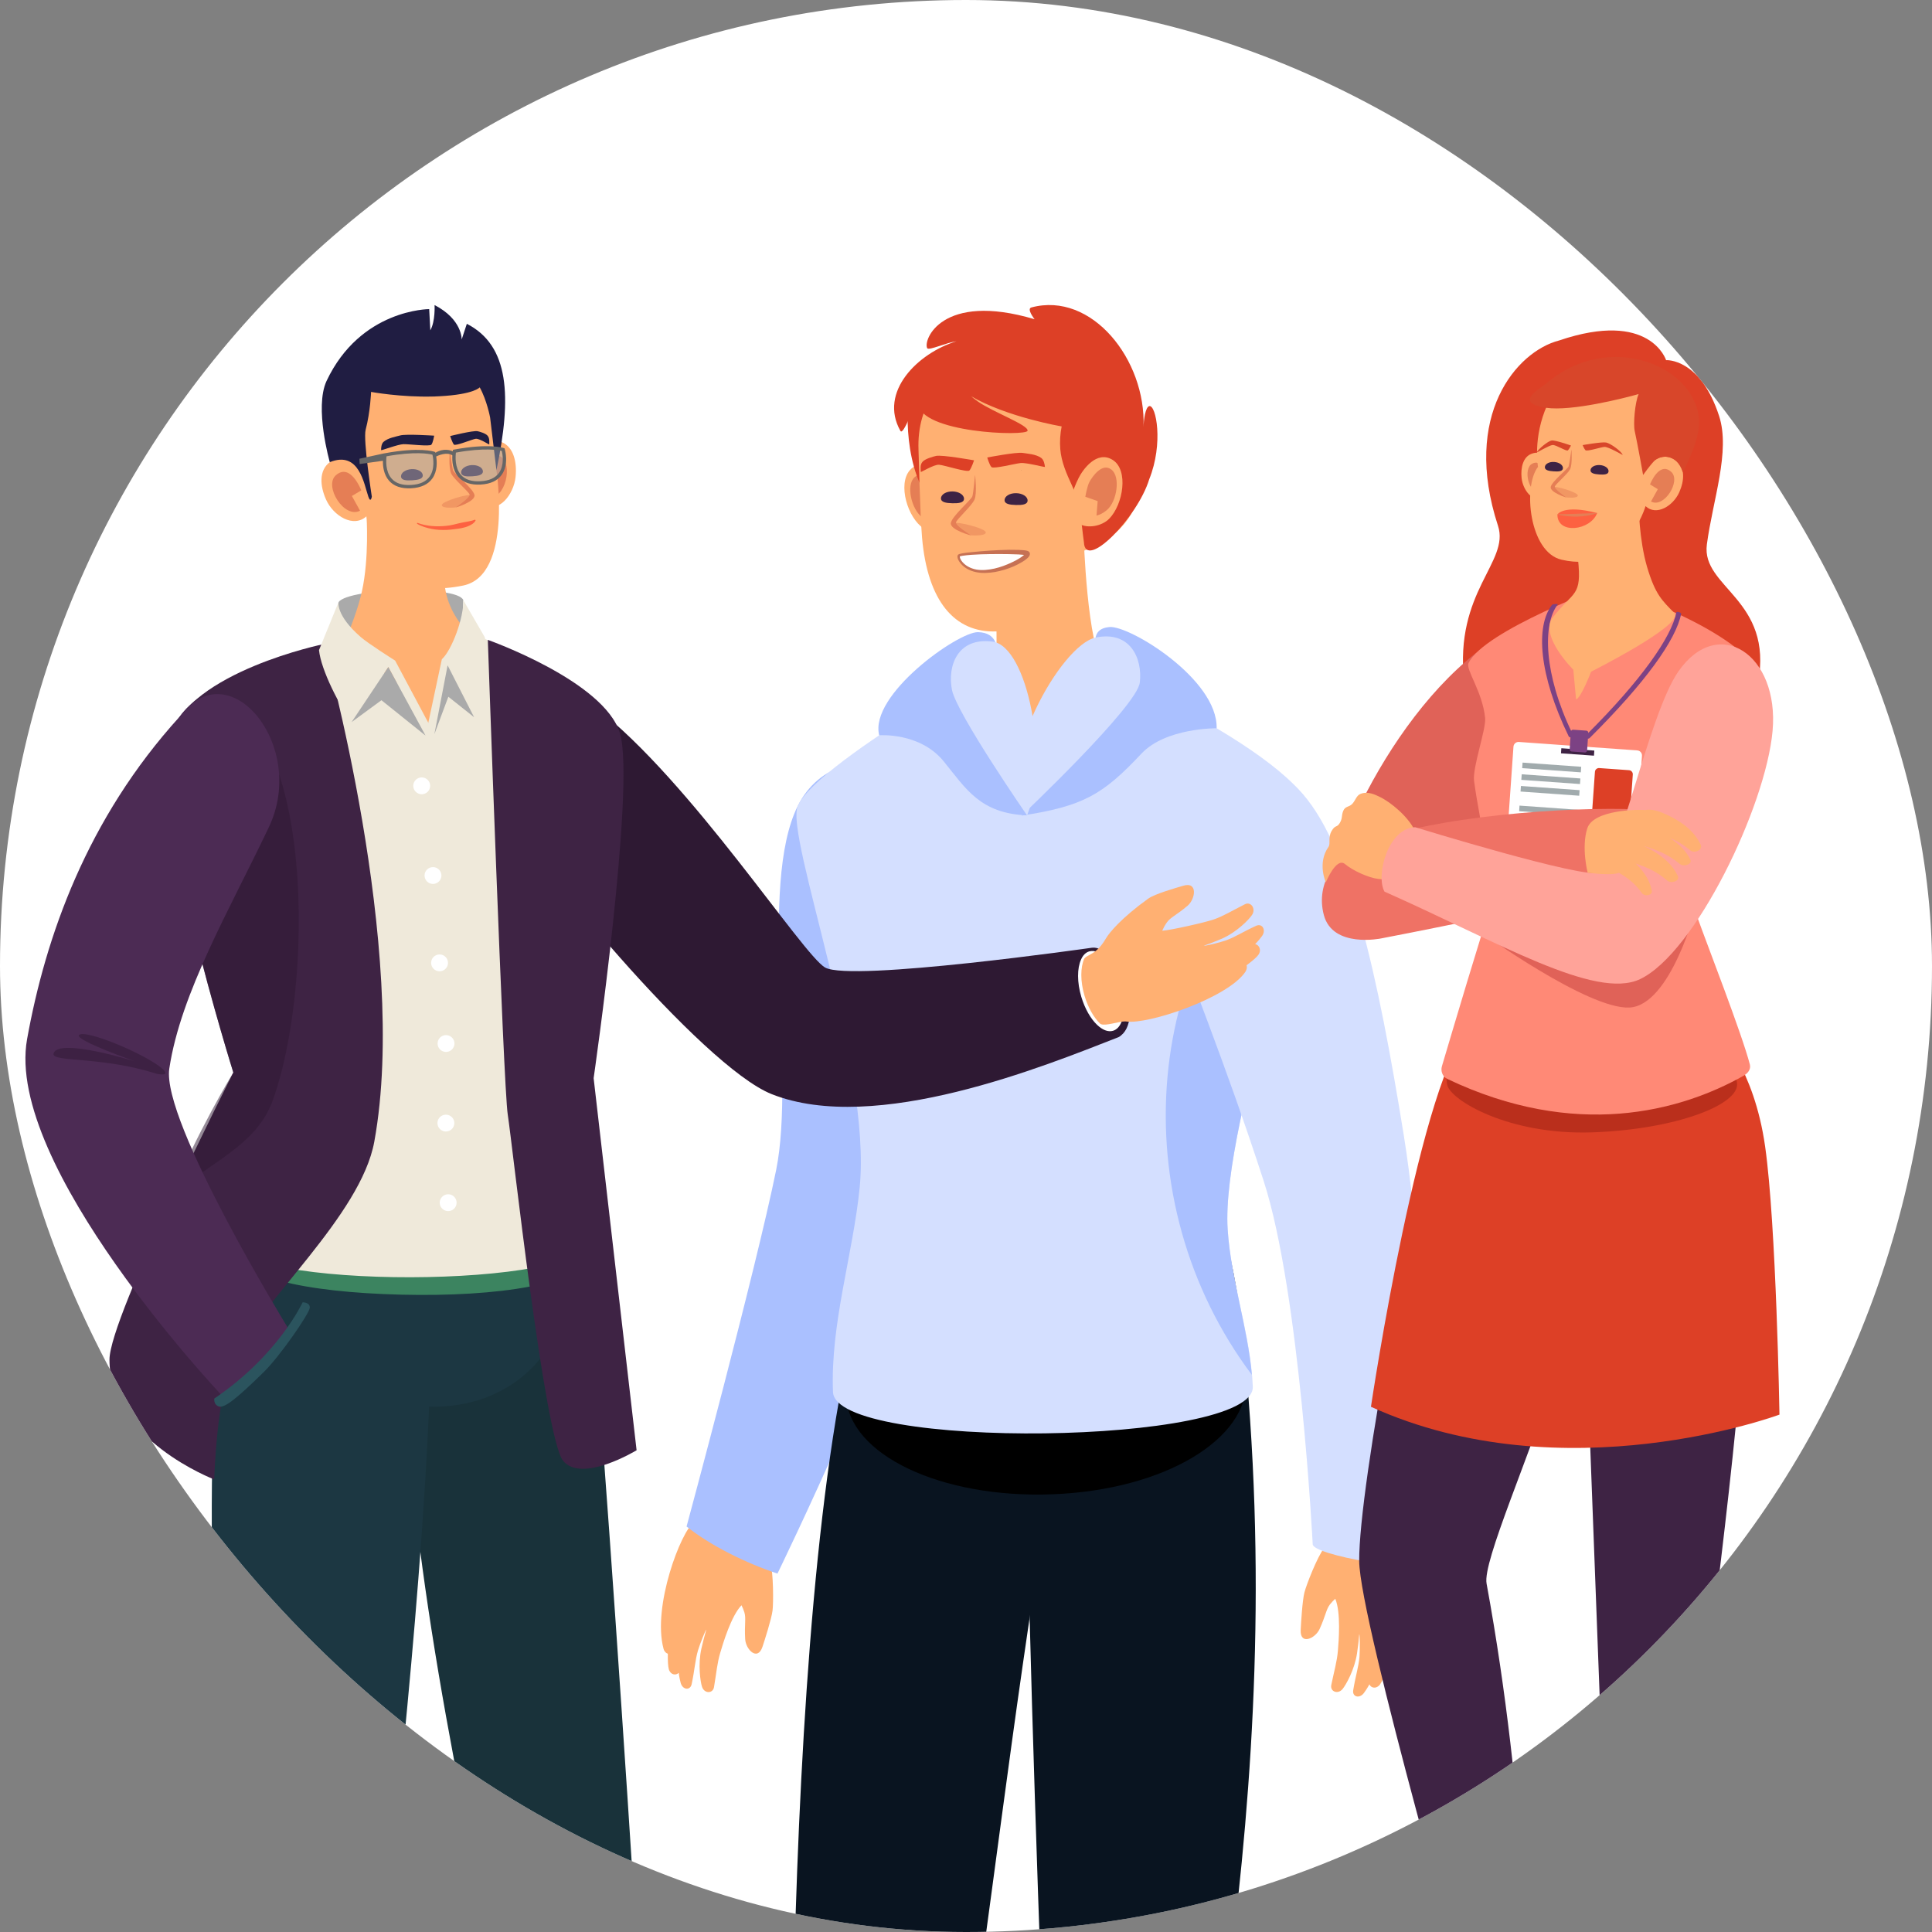 <svg width="60" height="60" viewBox="0 0 60 60" fill="none" xmlns="http://www.w3.org/2000/svg">
<rect x="0" y="0" width="60" height="60" fill="#808080" stroke="none"/>
<g clip-path="url(#clip0_132_18964)">
<rect width="60" height="60" rx="30" fill="white"/>
<path d="M23.992 50.018C24.022 49.775 24.021 48.849 23.922 48.513C23.577 47.343 22.154 46.88 21.545 47.285C21.158 47.542 20.252 49.882 20.607 51.205C20.63 51.29 20.683 51.34 20.74 51.358C20.737 51.58 20.747 51.756 20.77 51.837C20.819 52.012 20.987 52.045 21.078 51.951C21.097 52.095 21.123 52.207 21.14 52.267C21.204 52.486 21.436 52.506 21.48 52.303C21.574 51.863 21.586 51.567 21.675 51.261C21.737 51.051 21.917 50.609 21.935 50.61C21.879 50.796 21.828 50.998 21.783 51.196C21.671 51.696 21.751 52.235 21.803 52.388C21.877 52.604 22.14 52.599 22.174 52.395C22.251 51.938 22.273 51.648 22.366 51.335C22.451 51.046 22.707 50.184 23.028 49.853C23.061 49.92 23.092 49.991 23.118 50.076C23.174 50.262 23.116 50.441 23.142 50.903C23.16 51.229 23.526 51.599 23.679 51.144C23.745 50.947 23.96 50.275 23.992 50.018Z" fill="#FFB072"/>
<path d="M24.104 36.336C24.72 33.297 23.546 27.506 24.774 25.032C26.1 22.362 30.412 24.029 30.303 26.183C30.112 29.935 29.383 34.732 28.809 37.345C28.024 40.916 24.145 48.869 24.145 48.869C23.154 48.539 22.071 48.002 21.322 47.407C21.322 47.407 23.472 39.447 24.104 36.336Z" fill="#AAC0FF"/>
<path d="M26.256 42.431C26.949 39.011 33.988 38.993 33.305 42.426C30.954 54.252 30.03 69.15 27.488 76.823C26.347 77.236 25.24 76.77 24.658 76.416C24.658 76.416 23.995 53.593 26.256 42.431Z" fill="#091420"/>
<path d="M31.897 42.68C32.027 39.185 38.215 37.84 38.582 41.316C40.17 56.353 36.74 67.439 36.197 76.832C34.714 77.412 33.717 77.212 32.931 76.869C32.931 76.869 31.702 47.953 31.897 42.68Z" fill="#091420"/>
<path d="M26.276 43.35C26.348 45.173 29.222 46.542 32.695 46.406C36.169 46.27 38.775 44.688 38.703 42.864C38.472 36.98 35.532 30.102 32.059 30.238C28.586 30.373 26.041 37.353 26.276 43.35Z" fill="black"/>
<path d="M26.698 36.88C27.077 33.089 24.376 25.975 24.775 25.033C25.373 23.614 32.216 19.871 32.216 19.871C32.502 20.009 39.337 22.804 40.685 24.98C41.25 25.892 37.905 34.816 38.126 38.181C38.235 39.84 38.843 41.468 38.907 43.064C38.978 44.887 25.941 45.053 25.869 43.229C25.785 41.108 26.491 38.957 26.698 36.88Z" fill="#D4DFFF"/>
<path d="M40.685 24.98C40.679 24.97 40.67 24.959 40.663 24.948C35.311 29.397 34.853 37.339 38.877 42.696C38.748 41.218 38.226 39.713 38.126 38.181C37.904 34.816 41.25 25.891 40.685 24.98Z" fill="#AAC0FF"/>
<path d="M28.543 14.61C28.63 16.829 29.842 17.478 31.921 17.396C34.58 17.293 35.639 16.106 35.551 13.887C35.464 11.667 33.727 10.399 31.648 10.48C29.57 10.561 28.419 11.459 28.543 14.61Z" fill="#FFB072"/>
<path d="M29.438 15.004C29.293 14.759 28.806 14.174 28.336 14.528C27.865 14.882 28.12 15.932 28.593 16.341C29.065 16.75 30.377 16.581 29.438 15.004Z" fill="#FFB072"/>
<path d="M28.904 15.764C28.981 15.64 29.173 15.899 29.275 15.602C29.311 15.497 29.194 15.272 29.109 15.146C29.008 14.996 28.671 14.573 28.4 14.823C28.129 15.073 28.312 15.821 28.631 16.058C28.818 16.196 28.993 16.176 28.957 16.101C28.897 15.977 28.851 15.826 28.904 15.764Z" fill="#E57E55"/>
<path d="M28.715 15.318C28.631 15.589 28.734 15.836 28.919 16.012C28.881 15.912 28.863 15.811 28.904 15.764C28.981 15.64 29.173 15.899 29.275 15.602C29.311 15.497 29.194 15.272 29.109 15.146C29.107 15.142 29.104 15.139 29.102 15.135C28.937 15.078 28.756 15.219 28.715 15.318Z" fill="#BC6658"/>
<path d="M28.245 12.047C28.245 12.047 27.939 13.916 28.715 15.318C29.491 16.719 30.007 11.327 28.245 12.047Z" fill="#DD4026"/>
<path d="M33.654 16.642C33.654 16.642 33.757 20.078 34.298 20.736C36.197 23.044 34.206 25.055 32.543 25.021C30.33 24.976 29.563 23.332 30.829 21.372C31.077 20.988 30.864 17.024 30.864 17.024L33.654 16.642Z" fill="#FFB072"/>
<path d="M30.95 19.609C32.259 19.558 33.615 17.806 33.742 16.403C33.818 15.559 33.171 15.024 33.419 13.88C33.923 11.558 31.637 11.348 30.63 11.389C29.255 11.446 28.47 12.562 28.525 13.97C28.525 13.97 28.576 16.015 28.635 16.695C28.805 18.66 29.641 19.66 30.95 19.609Z" fill="#FFB072"/>
<path d="M29.703 10.598C29.383 10.645 28.867 10.884 28.798 10.818C28.652 10.576 29.241 9.053 32.13 9.914C32.13 9.914 31.872 9.591 32.031 9.548C33.907 9.045 35.596 11.175 35.513 13.262C35.518 13.037 35.573 12.636 35.693 12.612C35.903 12.572 36.139 13.77 35.69 14.885C35.327 16.073 33.698 17.74 33.662 16.839C33.572 16.198 33.567 15.679 33.292 15.08C33.125 14.717 32.961 14.351 32.928 13.948C32.909 13.711 32.925 13.472 32.971 13.242C32.948 13.239 31.275 12.954 30.155 12.304C30.226 12.363 30.297 12.42 30.369 12.47C30.854 12.807 31.949 13.201 31.912 13.378C31.875 13.556 28.555 13.451 28.512 12.519C28.387 12.528 28.059 13.552 27.962 13.38C27.281 12.17 28.506 10.965 29.703 10.598Z" fill="#DD4026"/>
<path d="M31.72 14.614C31.726 14.614 31.726 14.605 31.72 14.605C31.714 14.605 31.714 14.614 31.72 14.614Z" fill="#1E1C1C"/>
<path d="M31.913 17.194C31.881 17.086 29.823 17.165 29.776 17.257C29.73 17.35 29.953 17.748 30.531 17.749C31.198 17.75 31.945 17.303 31.913 17.194Z" fill="white"/>
<path d="M31.842 17.215C31.867 17.263 31.866 17.242 31.861 17.245L31.833 17.239C31.812 17.235 31.79 17.232 31.767 17.229C31.721 17.224 31.673 17.22 31.625 17.218C31.529 17.213 31.432 17.21 31.335 17.209C31.142 17.206 30.947 17.205 30.752 17.208C30.558 17.211 30.363 17.216 30.169 17.23C30.073 17.238 29.976 17.246 29.882 17.262C29.859 17.266 29.836 17.27 29.817 17.276L29.805 17.281C29.808 17.283 29.811 17.269 29.809 17.275C29.808 17.279 29.807 17.285 29.808 17.295C29.811 17.331 29.832 17.374 29.856 17.411C29.961 17.562 30.139 17.654 30.322 17.688C30.506 17.72 30.699 17.697 30.885 17.657C31.07 17.615 31.25 17.547 31.422 17.466C31.508 17.427 31.593 17.382 31.671 17.332C31.71 17.307 31.749 17.28 31.782 17.252C31.8 17.238 31.814 17.224 31.827 17.21C31.843 17.2 31.837 17.176 31.842 17.215ZM31.983 17.174C31.991 17.264 31.952 17.28 31.936 17.306C31.916 17.328 31.895 17.347 31.874 17.363C31.832 17.397 31.79 17.425 31.746 17.451C31.66 17.504 31.57 17.549 31.478 17.59C31.295 17.668 31.103 17.728 30.906 17.763C30.71 17.796 30.506 17.809 30.306 17.767C30.109 17.726 29.915 17.623 29.798 17.45C29.769 17.406 29.742 17.361 29.735 17.3C29.734 17.285 29.734 17.267 29.741 17.247C29.741 17.24 29.759 17.222 29.77 17.216L29.792 17.206C29.819 17.197 29.844 17.192 29.869 17.187C29.967 17.169 30.064 17.158 30.162 17.149C30.358 17.128 30.553 17.112 30.748 17.099C30.944 17.087 31.139 17.077 31.336 17.074C31.434 17.073 31.532 17.074 31.631 17.077C31.681 17.079 31.731 17.081 31.782 17.086C31.807 17.088 31.833 17.091 31.86 17.096C31.873 17.098 31.89 17.102 31.904 17.106C31.921 17.118 31.945 17.105 31.983 17.174Z" fill="#C67154"/>
<path d="M33.497 14.845C33.623 14.59 34.061 13.969 34.558 14.285C35.055 14.601 34.883 15.668 34.445 16.112C34.006 16.557 32.684 16.49 33.497 14.845Z" fill="#FFB072"/>
<path d="M34.089 15.562L33.706 15.428C33.706 15.428 33.761 15.094 33.836 14.961C33.924 14.804 34.228 14.356 34.517 14.584C34.807 14.812 34.684 15.572 34.383 15.833C34.208 15.986 34.053 16.012 34.053 16.012L34.089 15.562Z" fill="#E57E55"/>
<path d="M40.509 49.459C40.569 49.221 40.905 48.358 41.119 48.08C41.864 47.114 43.359 47.192 43.781 47.789C44.049 48.168 44.046 50.676 43.237 51.782C43.185 51.853 43.117 51.88 43.057 51.877C42.98 52.085 42.907 52.245 42.856 52.314C42.747 52.459 42.579 52.429 42.528 52.309C42.458 52.436 42.393 52.532 42.355 52.581C42.216 52.762 41.992 52.697 42.025 52.493C42.097 52.049 42.193 51.768 42.22 51.451C42.238 51.233 42.231 50.756 42.213 50.751C42.198 50.944 42.173 51.151 42.143 51.352C42.066 51.858 41.797 52.332 41.693 52.456C41.546 52.631 41.303 52.532 41.344 52.329C41.438 51.875 41.522 51.597 41.549 51.272C41.575 50.972 41.647 50.076 41.468 49.651C41.413 49.702 41.358 49.757 41.303 49.827C41.184 49.98 41.173 50.169 40.982 50.59C40.846 50.888 40.371 51.101 40.394 50.621C40.403 50.414 40.446 49.71 40.509 49.459Z" fill="#FFB072"/>
<path d="M40.304 24.493C41.902 26.093 42.803 30.352 43.595 35.252C44.503 40.872 44.138 48.513 44.138 48.513C44.11 48.863 40.739 48.301 40.767 47.951C40.767 47.951 40.372 40.154 39.244 36.675C38.049 32.99 36.942 30.322 35.862 27.321C35.132 25.291 38.196 22.382 40.304 24.493Z" fill="#D4DFFF"/>
<path d="M37.784 22.617C37.784 22.617 36.206 22.598 35.448 23.405C34.248 24.683 33.642 25.035 31.729 25.33C31.729 25.33 34.204 20.67 34.117 20.376C34.03 20.082 33.834 19.533 34.452 19.473C35.069 19.413 37.82 21.088 37.784 22.617Z" fill="#AAC0FF"/>
<path d="M31.728 25.33C31.728 25.33 35.312 21.939 35.398 21.197C35.485 20.456 35.107 19.576 34.026 19.8C32.945 20.025 30.903 23.679 31.728 25.33Z" fill="#D4DFFF"/>
<path d="M27.304 22.835C27.304 22.835 28.566 22.733 29.308 23.645C30.007 24.505 30.437 25.259 31.896 25.323C31.896 25.323 30.877 20.774 30.941 20.474C31.005 20.174 30.992 19.644 30.372 19.632C29.752 19.621 26.989 21.578 27.304 22.835Z" fill="#AAC0FF"/>
<path d="M31.896 25.323C31.896 25.323 29.709 22.157 29.564 21.425C29.419 20.693 29.727 19.786 30.822 19.925C31.918 20.065 32.59 23.613 31.896 25.323Z" fill="#D4DFFF"/>
<path d="M31.198 15.53C31.195 15.652 31.355 15.678 31.552 15.683C31.749 15.688 31.91 15.669 31.913 15.546C31.916 15.424 31.758 15.32 31.561 15.316C31.363 15.311 31.201 15.407 31.198 15.53Z" fill="#3E2344"/>
<path d="M32.451 14.499C32.453 14.519 31.875 14.361 31.697 14.38C31.518 14.398 30.855 14.57 30.791 14.506C30.728 14.442 30.66 14.208 30.66 14.208C30.66 14.208 31.57 14.032 31.764 14.066C31.895 14.089 32.18 14.102 32.34 14.225C32.417 14.283 32.446 14.427 32.451 14.499Z" fill="#DD4026"/>
<path d="M29.223 15.475C29.22 15.598 29.38 15.624 29.577 15.629C29.774 15.633 29.935 15.614 29.938 15.492C29.941 15.369 29.783 15.266 29.586 15.262C29.388 15.257 29.226 15.353 29.223 15.475Z" fill="#3E2344"/>
<path d="M28.596 14.656C28.595 14.677 29.005 14.419 29.166 14.433C29.327 14.446 30.042 14.68 30.106 14.611C30.169 14.543 30.25 14.296 30.25 14.296C30.25 14.296 29.249 14.117 29.069 14.159C28.984 14.179 28.737 14.245 28.654 14.337C28.561 14.438 28.597 14.576 28.596 14.656Z" fill="#DD4026"/>
<path opacity="0.5" d="M30.157 16.625C30.157 16.625 30.611 16.659 30.614 16.534C30.617 16.41 29.685 16.173 29.624 16.256C29.562 16.34 29.96 16.547 30.157 16.625Z" fill="#E57E55"/>
<path d="M30.281 14.744C30.281 14.744 30.352 15.323 30.262 15.519C30.173 15.715 29.709 16.128 29.689 16.224C29.67 16.32 30.123 16.608 30.157 16.625C30.191 16.643 29.485 16.457 29.53 16.237C29.575 16.018 30.168 15.518 30.199 15.411C30.23 15.304 30.281 14.744 30.281 14.744Z" fill="#E57E55"/>
<path d="M15.523 24.817C16.346 26.544 21.8 33.12 23.965 33.979C27.189 35.258 32.461 33.099 34.739 32.209C35.607 31.712 34.683 29.322 33.908 29.433C33.908 29.433 26.44 30.501 25.626 30.048C24.928 29.658 21.457 24.254 18.507 21.98C17.516 21.216 14.418 22.5 15.523 24.817Z" fill="#2E1933"/>
<path d="M34.809 30.596C34.946 31.05 34.941 31.484 34.823 31.751C34.766 31.886 34.678 31.978 34.566 32.012C34.411 32.058 34.234 31.984 34.069 31.826C33.872 31.638 33.693 31.33 33.582 30.961C33.445 30.504 33.451 30.068 33.572 29.801C33.629 29.669 33.715 29.579 33.828 29.546C33.87 29.533 33.913 29.53 33.958 29.535L33.96 29.534C34.273 29.568 34.632 30.002 34.809 30.596Z" fill="white"/>
<path d="M39.192 29.072C39.156 29.124 39.082 29.215 38.979 29.32C39.108 29.343 39.187 29.511 39.076 29.659C39.026 29.729 38.892 29.845 38.714 29.976C38.732 30.037 38.722 30.111 38.673 30.186C38.117 31 35.64 31.828 34.973 31.723C34.959 31.72 34.943 31.721 34.924 31.721C34.734 31.725 34.344 31.866 34.194 31.807C34.187 31.805 34.179 31.8 34.17 31.796C33.973 31.608 33.794 31.3 33.683 30.93C33.546 30.474 33.552 30.038 33.673 29.771C33.749 29.671 33.886 29.66 34.06 29.505L34.062 29.504C34.148 29.43 34.244 29.319 34.346 29.143C34.453 28.96 34.83 28.505 35.656 27.91C35.867 27.757 36.549 27.566 36.746 27.508C37.203 27.367 37.131 27.913 36.883 28.127C36.529 28.428 36.35 28.486 36.237 28.648C36.174 28.736 36.13 28.823 36.093 28.905C36.316 28.896 37.425 28.65 37.701 28.552C38.008 28.444 38.252 28.289 38.664 28.081C38.847 27.99 39.012 28.219 38.883 28.414C38.793 28.552 38.413 28.948 37.947 29.151C37.761 29.231 37.569 29.307 37.389 29.369C37.399 29.387 37.859 29.28 38.063 29.208C38.362 29.103 38.605 28.934 39.014 28.75C39.202 28.667 39.329 28.884 39.192 29.072Z" fill="#FFB072"/>
<path d="M12.892 38.57C13.583 35.636 17.732 35.337 18.14 38.315C18.725 42.587 20.401 70.198 20.401 70.198C19.596 70.849 18.437 70.512 17.709 70.278C17.709 70.278 11.084 46.243 12.892 38.57Z" fill="#19323A"/>
<path d="M7.658 37.612C9.068 34.95 13.281 35.782 13.384 38.792C13.709 48.33 10.614 70.408 10.614 70.408C9.749 70.893 8.685 70.721 8.057 70.317C8.057 70.317 5.011 42.61 7.658 37.612Z" fill="#1C3742"/>
<path d="M17.484 40.371C17.446 41.942 15.89 43.75 13.32 43.687C10.749 43.624 7.387 42.303 7.426 40.731C7.55 35.661 9.659 32.949 12.229 33.011C14.8 33.074 17.611 35.203 17.484 40.371Z" fill="#1C3742"/>
<path d="M18.218 38.958C18.195 39.879 15.45 40.28 12.457 40.207C9.464 40.134 7.224 39.646 7.247 38.726C7.32 35.756 9.92 34.089 12.913 34.162C15.906 34.235 18.292 35.932 18.218 38.958Z" fill="#3C8460"/>
<path d="M5.919 22.8C7.052 20.909 12.394 19.192 12.668 19.185C14.559 19.131 18.637 21.688 19.069 22.656C19.445 23.499 17.978 30.67 18.139 33.875C18.223 35.545 18.438 36.793 18.397 38.476C18.358 40.048 7.129 40.07 7.167 38.499C7.199 37.197 8.153 36.237 8.137 34.879C8.106 32.16 5.431 23.613 5.919 22.8Z" fill="#EFE9DA"/>
<path d="M10.052 20.003C10.052 20.003 12.72 29.472 11.624 35.456C11.204 37.749 8.11 40.402 7.246 42.222C6.72 43.333 6.654 45.946 6.654 45.946C6.654 45.946 3.394 44.706 3.4 42.222C3.402 40.886 7.246 33.307 7.246 33.307C7.246 33.307 4.615 24.909 5.257 22.881C5.9 20.853 10.052 20.003 10.052 20.003Z" fill="#3E2344"/>
<path opacity="0.5" d="M8.476 34.16C9.902 30.153 9.621 21.153 6.057 21.756C5.683 22.081 5.392 22.455 5.257 22.881C4.615 24.909 7.246 33.307 7.246 33.307C7.246 33.307 6.076 35.228 5.299 37.188C6.439 36.11 7.957 35.621 8.476 34.16Z" fill="#2E1933"/>
<path d="M13.359 24.411C13.355 24.555 13.235 24.669 13.09 24.666C12.945 24.662 12.831 24.542 12.834 24.398C12.838 24.254 12.958 24.14 13.103 24.143C13.248 24.147 13.363 24.267 13.359 24.411Z" fill="white"/>
<path d="M13.709 27.196C13.706 27.34 13.585 27.454 13.441 27.451C13.296 27.448 13.181 27.328 13.185 27.183C13.188 27.039 13.309 26.925 13.454 26.929C13.598 26.932 13.713 27.052 13.709 27.196Z" fill="white"/>
<path d="M13.913 29.909C13.91 30.053 13.789 30.167 13.645 30.164C13.5 30.16 13.385 30.041 13.389 29.896C13.392 29.752 13.513 29.638 13.658 29.641C13.802 29.645 13.917 29.765 13.913 29.909Z" fill="white"/>
<path d="M14.114 32.414C14.11 32.558 13.99 32.672 13.845 32.669C13.701 32.665 13.586 32.545 13.59 32.401C13.593 32.257 13.714 32.143 13.858 32.146C14.003 32.15 14.117 32.27 14.114 32.414Z" fill="white"/>
<path d="M14.11 34.885C14.106 35.029 13.986 35.143 13.841 35.14C13.697 35.136 13.582 35.017 13.585 34.872C13.589 34.728 13.709 34.614 13.854 34.617C13.999 34.621 14.114 34.741 14.11 34.885Z" fill="white"/>
<path d="M14.18 37.357C14.177 37.501 14.057 37.615 13.912 37.612C13.767 37.608 13.653 37.489 13.656 37.344C13.66 37.2 13.78 37.086 13.925 37.089C14.07 37.093 14.184 37.213 14.18 37.357Z" fill="white"/>
<path d="M5.58 22.256C7.093 20.18 9.558 23.143 8.353 25.681C7.138 28.242 5.613 30.828 5.258 33.186C5.01 34.831 8.923 41.209 8.923 41.209C8.951 41.51 7.177 43.301 6.862 43.307C6.862 43.307 0.136 36.189 0.841 32.272C1.415 29.086 2.697 25.43 5.58 22.256Z" fill="#4C2B54"/>
<path opacity="0.5" d="M5.036 33.186C4.514 32.727 2.614 31.945 2.453 32.146C2.326 32.306 4.193 32.961 4.193 32.961C4.193 32.961 1.797 32.213 1.663 32.719C1.589 32.996 3.138 32.795 4.856 33.345C4.856 33.345 5.345 33.457 5.036 33.186Z" fill="#2E1933"/>
<path d="M9.399 40.444C9.399 40.444 8.642 42.09 6.656 43.432C6.656 43.432 6.623 43.625 6.802 43.681C6.981 43.736 7.398 43.388 8.186 42.616C8.713 42.099 9.597 40.801 9.619 40.623C9.642 40.444 9.399 40.444 9.399 40.444Z" fill="#2B545E"/>
<path d="M15.15 19.872C15.15 19.872 15.631 33.745 15.769 34.617C15.907 35.49 16.908 44.658 17.488 45.367C18.069 46.075 19.77 45.039 19.77 45.039L18.436 33.484C18.436 33.484 19.746 24.387 19.252 22.767C18.758 21.147 15.15 19.872 15.15 19.872Z" fill="#3E2344"/>
<path d="M10.515 18.697C10.85 18.254 14.211 18.174 14.388 18.637L14.312 20.658L10.31 20.627L10.515 18.697Z" fill="#AAAAAA"/>
<path d="M11.383 16.032C11.383 16.032 11.47 17.318 11.24 18.365C11.009 19.413 10.312 20.775 10.312 20.775L12.118 20.913L13.379 22.662L13.699 20.599L15.069 20.094C15.069 20.094 13.753 19.288 13.801 17.866C13.842 16.627 13.874 15.938 13.874 15.938L11.383 16.032Z" fill="#FFB072"/>
<path fill-rule="evenodd" clip-rule="evenodd" d="M15.049 15.645C14.662 15.352 14.566 14.409 14.863 13.937C14.863 13.937 15.091 13.528 15.579 13.729C15.95 13.881 16.058 14.348 16.012 14.81C15.956 15.363 15.471 15.966 15.049 15.645Z" fill="#FFB072"/>
<path d="M15.178 15.427L15.272 14.92L14.965 14.832C14.965 14.832 15.012 13.903 15.531 14.171C15.957 14.39 15.686 15.543 15.178 15.427Z" fill="#E57E55"/>
<path fill-rule="evenodd" clip-rule="evenodd" d="M11.383 16.032C11.383 16.032 11.509 16.895 11.855 17.334C12.272 17.864 12.846 18.502 14.386 18.184C15.926 17.866 15.417 14.601 15.417 14.601C15.417 14.601 15.447 13.308 15.078 12.304C14.708 11.3 12.576 11.058 10.979 11.81C10.979 11.81 10.567 12.335 11.051 14.343C11.051 14.343 10.688 14.019 10.242 14.353C9.903 14.607 9.934 15.085 10.125 15.513C10.354 16.026 10.981 16.405 11.383 16.032Z" fill="#FFB072"/>
<path d="M12.971 16.24C13.256 16.345 13.566 16.362 13.863 16.33C14.012 16.317 14.158 16.272 14.307 16.239C14.454 16.205 14.605 16.195 14.737 16.143L14.742 16.141C14.752 16.137 14.763 16.142 14.767 16.152C14.77 16.158 14.769 16.164 14.767 16.169C14.723 16.252 14.642 16.292 14.57 16.327C14.496 16.363 14.419 16.383 14.342 16.4C14.265 16.417 14.189 16.425 14.111 16.434C14.032 16.446 13.953 16.452 13.873 16.457C13.715 16.463 13.556 16.456 13.401 16.425C13.246 16.393 13.093 16.349 12.956 16.268C12.949 16.263 12.946 16.254 12.951 16.246C12.955 16.239 12.963 16.237 12.97 16.239L12.971 16.24Z" fill="#FD6141"/>
<path d="M10.141 11.832C11.195 9.596 13.329 9.6 13.329 9.6L13.364 10.258C13.523 9.979 13.496 9.474 13.496 9.474C14.362 9.922 14.338 10.543 14.338 10.543L14.498 10.056C15.816 10.73 15.901 12.315 15.417 14.601L15.221 12.966C15.221 12.966 15.122 12.432 14.898 12.029C14.898 12.029 14.729 12.249 13.648 12.306C13.603 12.309 13.559 12.31 13.514 12.312C13.491 12.314 13.475 12.315 13.475 12.315C13.47 12.315 13.466 12.314 13.46 12.314C12.45 12.342 11.524 12.171 11.524 12.171C11.524 12.171 11.503 12.783 11.356 13.344C11.272 13.663 11.547 15.423 11.547 15.423C11.547 15.423 11.514 15.637 11.441 15.429C11.306 15.048 11.162 13.981 10.242 14.353C10.242 14.353 9.757 12.662 10.141 11.832Z" fill="#201D42"/>
<path d="M11.181 15.86L10.928 15.403L11.22 15.229C11.22 15.229 10.884 14.354 10.428 14.762C10.052 15.096 10.689 16.12 11.181 15.86Z" fill="#E57E55"/>
<path d="M13.13 14.758C13.137 14.874 12.987 14.905 12.801 14.916C12.614 14.928 12.462 14.916 12.454 14.8C12.447 14.684 12.592 14.581 12.779 14.569C12.965 14.558 13.122 14.642 13.13 14.758Z" fill="#3E2344"/>
<path d="M11.836 13.98C11.837 13.998 12.361 13.797 12.531 13.794C12.701 13.79 13.345 13.873 13.397 13.809C13.449 13.745 13.484 13.53 13.484 13.53C13.484 13.53 12.609 13.472 12.43 13.523C12.31 13.557 12.044 13.599 11.908 13.725C11.843 13.786 11.833 13.916 11.836 13.98Z" fill="#201D42"/>
<path d="M14.997 14.634C15.004 14.75 14.854 14.78 14.668 14.792C14.481 14.803 14.329 14.792 14.321 14.675C14.314 14.559 14.46 14.456 14.646 14.444C14.833 14.433 14.99 14.518 14.997 14.634Z" fill="#3E2344"/>
<path d="M15.195 13.801C15.196 13.819 14.89 13.611 14.773 13.627C14.657 13.643 14.144 13.862 14.096 13.806C14.048 13.749 13.98 13.542 13.98 13.542C13.98 13.542 14.702 13.361 14.834 13.392C14.897 13.406 15.078 13.455 15.142 13.531C15.213 13.614 15.192 13.733 15.195 13.801Z" fill="#201D42"/>
<path opacity="0.5" d="M14.156 15.757C14.156 15.757 13.728 15.805 13.72 15.687C13.713 15.57 14.586 15.311 14.647 15.388C14.709 15.464 14.339 15.675 14.156 15.757Z" fill="#E57E55"/>
<path d="M13.969 13.981C13.969 13.981 13.923 14.531 14.015 14.713C14.107 14.895 14.562 15.27 14.584 15.36C14.605 15.45 14.187 15.739 14.156 15.757C14.125 15.775 14.786 15.573 14.735 15.367C14.684 15.16 14.104 14.709 14.071 14.609C14.038 14.509 13.969 13.981 13.969 13.981Z" fill="#E57E55"/>
<path opacity="0.5" d="M15.628 13.963C15.628 13.963 15.914 14.945 14.922 14.998C13.913 15.051 14.113 14.012 14.113 14.012C15.195 13.81 15.628 13.963 15.628 13.963Z" fill="#A1ABAD"/>
<path opacity="0.5" d="M11.958 14.127C13.04 13.925 13.473 14.078 13.473 14.078C13.473 14.078 13.759 15.059 12.767 15.113C11.759 15.166 11.958 14.127 11.958 14.127Z" fill="#A1ABAD"/>
<path d="M11.891 14.31V14.309C11.888 14.483 11.917 14.74 12.082 14.929C12.233 15.101 12.464 15.18 12.77 15.164C13.073 15.148 13.294 15.045 13.426 14.86C13.59 14.63 13.572 14.335 13.546 14.177C13.601 14.149 13.873 14.024 14.048 14.141C14.038 14.311 14.053 14.604 14.237 14.814C14.388 14.986 14.619 15.065 14.924 15.049C15.228 15.033 15.449 14.931 15.581 14.745C15.812 14.422 15.683 13.968 15.677 13.949L15.67 13.924L15.645 13.915C15.626 13.909 15.186 13.761 14.104 13.962L14.069 13.968L14.062 14.003C14.062 14.004 14.061 14.012 14.06 14.016C14.002 13.987 13.788 13.905 13.521 14.061L13.515 14.039L13.49 14.03C13.472 14.023 13.031 13.875 11.949 14.077L11.914 14.083L11.161 14.247L11.17 14.411L11.891 14.31ZM14.159 14.056C15.043 13.896 15.479 13.978 15.585 14.005C15.607 14.102 15.669 14.445 15.497 14.686C15.384 14.844 15.189 14.932 14.919 14.946C14.647 14.961 14.444 14.894 14.315 14.747C14.118 14.522 14.145 14.167 14.159 14.056ZM12.004 14.171C12.888 14.011 13.324 14.093 13.43 14.12C13.453 14.217 13.514 14.56 13.342 14.801C13.229 14.959 13.034 15.047 12.764 15.061C12.492 15.076 12.289 15.009 12.161 14.862C11.963 14.637 11.99 14.282 12.004 14.171Z" fill="#666666"/>
<path d="M10.515 18.697C10.515 18.697 10.418 19.096 11.196 19.778C11.439 19.992 12.271 20.515 12.271 20.515L13.49 22.8L13.216 22.845L12.059 20.716L10.919 22.426C10.556 21.945 9.967 20.807 9.907 20.19L10.515 18.697Z" fill="#EFE9DA"/>
<path d="M10.919 22.426L12.06 20.716L13.216 22.845L11.846 21.746L10.919 22.426Z" fill="#AAAAAA"/>
<path d="M14.388 18.637C14.408 19.181 14.029 20.198 13.722 20.473L13.216 22.845L13.49 22.801L13.901 20.663L14.725 22.274C15.119 21.607 15.264 20.546 15.052 19.784L14.388 18.637Z" fill="#EFE9DA"/>
<path d="M14.724 22.274L13.901 20.663L13.49 22.8L13.924 21.638L14.724 22.274Z" fill="#AAAAAA"/>
<g clip-path="url(#clip1_132_18964)">
<path d="M53.388 12.918C52.8 11.111 51.742 11.185 51.742 11.185C51.742 11.185 51.247 9.614 48.419 10.574C47.098 10.915 45.397 12.895 46.522 16.33C46.891 17.458 45.16 18.366 45.471 21.159C45.747 23.631 54.178 23.469 54.598 21.207C55.082 18.605 52.831 18.254 53.008 16.91C53.19 15.533 53.746 14.017 53.388 12.918Z" fill="#DD4026"/>
<path d="M46.137 20.056C42.907 22.354 40.679 27.824 41.377 28.709C42.074 29.595 43.422 28.762 44.186 27.916C45.267 26.719 47.756 23.18 48.044 22.509C48.744 20.878 46.692 19.662 46.137 20.056Z" fill="#E06258"/>
<path d="M42.211 48.476C42.198 46.181 43.866 37.147 45.379 31.917C46.072 29.52 48.421 30.559 49.471 32.433C51.828 36.639 45.916 47.813 46.167 49.18C47.432 56.054 47.457 62.103 47.457 62.103C47.432 62.657 45.794 63.715 45.778 62.685C45.778 62.685 42.222 50.35 42.211 48.476Z" fill="#3E2344"/>
<path d="M49.181 39.729L49.312 33.781C50.161 31.827 53.058 31.227 53.885 33.528C55.429 37.823 52.533 53.489 51.764 63.044C51.624 63.718 50.011 63.852 50.066 63.045C50.066 63.045 49.301 42.426 49.181 39.729Z" fill="#3E2344"/>
<path d="M53.372 32.074C53.372 32.074 54.472 33.164 54.818 35.607C55.164 38.05 55.263 43.932 55.263 43.932C55.263 43.932 48.584 46.416 42.576 43.689C42.576 43.689 44.131 33.234 45.726 31.825C47.32 30.415 51.827 30.092 53.372 32.074Z" fill="#DD4026"/>
<path d="M44.945 33.694C45.047 34.165 46.846 35.252 49.433 35.167C52.02 35.081 54.054 34.306 53.944 33.625C53.685 32.017 52.02 25.927 49.433 26.013C46.846 26.098 44.662 32.393 44.945 33.694Z" fill="#BA2F1C"/>
<path d="M54.828 21.16C54.033 19.47 50.099 18.293 49.896 18.182C49.896 18.182 46.091 19.579 45.607 20.592C45.51 20.793 46.039 21.474 46.122 22.297C46.157 22.646 45.723 23.839 45.778 24.252C45.962 25.61 46.47 27.663 46.301 28.132C46.064 28.788 45.067 32.144 44.78 33.113C44.735 33.266 44.8 33.436 44.943 33.505C48.922 35.401 52.171 34.519 54.139 33.414C54.279 33.336 54.383 33.212 54.343 33.056C54.099 32.111 53.013 29.327 52.709 28.475C52.3 27.33 55.443 22.467 54.828 21.16Z" fill="#FF8976"/>
<path d="M52.673 28.183C52.673 28.183 51.889 31.221 50.606 31.29C49.322 31.358 45.978 28.939 45.978 28.939L52.673 28.183Z" fill="#E06258"/>
<path d="M49.32 22.94C49.338 22.94 49.356 22.933 49.369 22.919C51.096 21.203 52.05 19.874 52.21 19.061C52.217 19.022 52.069 18.979 52.061 19.017C51.91 19.787 50.961 21.135 49.293 22.795L48.823 22.762C47.94 20.933 47.903 19.387 48.375 18.775C48.399 18.744 48.22 18.756 48.197 18.787C47.684 19.45 47.79 20.957 48.714 22.861C48.725 22.884 48.747 22.899 48.772 22.901L49.315 22.94C49.316 22.94 49.318 22.94 49.32 22.94Z" fill="#7C4284"/>
<path d="M46.989 25.614L50.668 25.876C50.754 25.882 50.829 25.817 50.835 25.73L50.993 23.473C50.999 23.386 50.934 23.311 50.848 23.305L47.169 23.042C47.083 23.036 47.008 23.102 47.002 23.188L46.844 25.445C46.837 25.532 46.902 25.608 46.989 25.614Z" fill="white"/>
<path d="M49.56 25.362L50.486 25.428C50.555 25.433 50.615 25.381 50.62 25.311L50.708 24.054C50.713 23.985 50.661 23.924 50.592 23.919L49.666 23.853C49.596 23.848 49.536 23.901 49.532 23.971L49.443 25.227C49.438 25.297 49.491 25.357 49.56 25.362Z" fill="#DD4026"/>
<path d="M48.489 23.237L49.513 23.31L49.502 23.468L48.478 23.395L48.489 23.237Z" fill="#3E2344"/>
<path d="M48.807 23.339L49.219 23.369C49.255 23.372 49.286 23.344 49.289 23.308L49.327 22.762C49.33 22.726 49.302 22.694 49.267 22.691L48.855 22.662C48.819 22.659 48.787 22.687 48.785 22.723L48.747 23.269C48.744 23.305 48.771 23.337 48.807 23.339Z" fill="#7C4284"/>
<path d="M47.285 23.683L49.106 23.813L49.094 23.986L47.273 23.856L47.285 23.683Z" fill="#A1ABAD"/>
<path d="M47.258 24.046L49.08 24.176L49.068 24.349L47.246 24.219L47.258 24.046Z" fill="#A1ABAD"/>
<path d="M47.234 24.409L49.056 24.539L49.044 24.712L47.222 24.582L47.234 24.409Z" fill="#A1ABAD"/>
<path d="M47.19 25.019L49.012 25.149L48.999 25.322L47.178 25.192L47.19 25.019Z" fill="#A1ABAD"/>
<path d="M50.45 25.123C48.077 25.08 43.777 25.437 41.987 26.384C41.566 26.606 40.837 27.384 41.114 28.42C41.391 29.456 42.891 29.144 42.891 29.144C42.891 29.144 48.562 28.061 50.01 27.558C51.614 27.001 51.634 25.144 50.45 25.123Z" fill="#EF7265"/>
<path fill-rule="evenodd" clip-rule="evenodd" d="M47.906 15.419C48.17 15.218 48.239 14.569 48.038 14.243C48.038 14.243 47.885 13.96 47.552 14.097C47.299 14.2 47.223 14.522 47.254 14.84C47.29 15.221 47.618 15.638 47.906 15.419Z" fill="#FFB072"/>
<path d="M47.819 15.268L47.756 14.918L47.966 14.859C47.966 14.859 47.937 14.219 47.583 14.401C47.292 14.551 47.473 15.346 47.819 15.268Z" fill="#E57E55"/>
<path d="M42.793 27.294C42.52 27.261 42.038 27.056 41.768 26.833C41.497 26.609 41.175 27.402 41.175 27.402C41.175 27.402 40.901 26.806 41.257 26.301C41.329 26.199 41.235 26.015 41.352 25.811C41.468 25.607 41.514 25.713 41.606 25.562C41.698 25.41 41.654 25.342 41.713 25.188C41.773 25.034 41.889 25.07 41.988 24.973C42.087 24.876 42.123 24.71 42.242 24.659C42.477 24.558 42.717 24.686 42.831 24.739C43.209 24.916 43.738 25.376 43.931 25.78C44.12 26.178 44.398 27.485 42.793 27.294Z" fill="#FFB072"/>
<path d="M55.049 22.701C55.263 20.327 53.363 19.073 52.123 20.853C51.202 22.174 50.272 26.847 49.685 27.101C49.204 27.309 43.95 25.69 43.95 25.69C43.119 25.709 42.714 27.174 42.996 27.69C46.518 29.252 49.546 31.07 50.936 30.407C52.65 29.589 54.837 25.044 55.049 22.701Z" fill="#FFA399"/>
<path d="M50.89 15.671C50.89 15.671 50.898 16.753 51.154 17.616C51.411 18.479 51.624 18.652 51.997 19.037C52.338 19.39 49.413 20.859 49.413 20.859C49.413 20.859 49.098 21.684 48.946 21.719L48.861 20.798C48.861 20.798 47.788 19.735 48.226 19.172C48.876 18.335 49.133 18.548 49.005 17.36C48.893 16.324 48.823 15.749 48.823 15.749L50.89 15.671Z" fill="#FFB072"/>
<path fill-rule="evenodd" clip-rule="evenodd" d="M51.104 15.718C51.104 15.718 50.493 17.846 48.494 17.382C47.49 17.149 47.29 15.104 47.764 14.499C47.764 14.499 47.596 13.582 48.054 12.571C48.425 11.755 50.136 11.535 51.457 12.173C51.457 12.173 51.797 12.616 51.387 14.301C51.387 14.301 51.69 14.03 52.059 14.313C52.338 14.527 52.311 14.929 52.151 15.288C51.959 15.718 51.436 16.033 51.104 15.718Z" fill="#FFB072"/>
<path d="M51.273 15.575L51.485 15.192L51.243 15.044C51.243 15.044 51.525 14.311 51.903 14.655C52.212 14.938 51.68 15.795 51.273 15.575Z" fill="#E57E55"/>
<path d="M48.367 15.976C48.367 15.976 48.556 15.659 49.601 15.933C49.395 16.481 48.359 16.607 48.367 15.976Z" fill="#FD6141"/>
<path d="M48.367 15.976C48.367 15.976 49.007 16.078 49.601 15.933Z" fill="#E57E55"/>
<path d="M48.367 15.976C48.569 16.033 48.779 16.045 48.987 16.044C49.195 16.035 49.406 16.008 49.601 15.933C49.497 15.941 49.395 15.955 49.292 15.96C49.19 15.967 49.088 15.975 48.985 15.975C48.78 15.984 48.575 15.976 48.367 15.976Z" fill="#E57E55"/>
<path d="M47.977 14.504C47.971 14.601 48.095 14.628 48.25 14.638C48.404 14.649 48.531 14.64 48.538 14.542C48.544 14.445 48.424 14.357 48.269 14.347C48.114 14.336 47.984 14.406 47.977 14.504Z" fill="#3E2344"/>
<path d="M47.72 14.054C47.714 14.067 48.119 13.825 48.217 13.82C48.33 13.813 48.651 14.029 48.694 13.985C48.737 13.94 48.788 13.836 48.788 13.836C48.788 13.836 48.298 13.662 48.187 13.68C48.076 13.697 47.778 13.94 47.72 14.054Z" fill="#D8462A"/>
<path d="M49.395 14.6C49.389 14.698 49.513 14.724 49.667 14.735C49.822 14.745 49.949 14.736 49.955 14.639C49.962 14.541 49.842 14.454 49.687 14.443C49.532 14.433 49.402 14.503 49.395 14.6Z" fill="#3E2344"/>
<path d="M50.395 14.127C50.401 14.141 49.948 13.867 49.823 13.879C49.698 13.892 49.283 14.029 49.237 13.981C49.193 13.932 49.15 13.823 49.15 13.823C49.15 13.823 49.743 13.717 49.88 13.743C50.016 13.77 50.346 14.007 50.395 14.127Z" fill="#D8462A"/>
<path opacity="0.5" d="M48.639 15.447C48.639 15.447 48.994 15.489 49.001 15.39C49.008 15.291 48.284 15.071 48.233 15.135C48.182 15.199 48.488 15.378 48.639 15.447Z" fill="#E57E55"/>
<path d="M48.802 13.956C48.802 13.956 48.838 14.418 48.761 14.571C48.684 14.724 48.305 15.036 48.286 15.112C48.268 15.187 48.614 15.432 48.639 15.447C48.665 15.462 48.118 15.29 48.16 15.117C48.203 14.943 48.687 14.567 48.715 14.483C48.743 14.399 48.802 13.956 48.802 13.956Z" fill="#E57E55"/>
<path d="M48.005 11.921C47.845 12.058 46.982 12.512 48.015 12.664C48.802 12.779 50.413 12.373 50.889 12.238C50.776 12.495 50.718 13.162 50.768 13.388C50.859 13.8 51.028 14.751 51.028 14.751C51.028 14.751 51.238 14.453 51.387 14.302C51.536 14.15 52.056 14.04 52.26 14.664C52.26 14.664 52.752 13.77 52.765 13.164C52.801 11.429 50.018 10.185 48.005 11.921Z" fill="#D8462A"/>
<path d="M52.817 26.233C52.651 25.883 52.324 25.539 51.653 25.253C51.407 25.148 51.222 25.128 51.094 25.157C51 25.15 50.931 25.151 50.931 25.151C50.931 25.151 49.482 25.131 49.293 25.729C49.105 26.327 49.306 27.101 49.306 27.101C49.306 27.101 50.026 27.206 50.28 27.105C50.494 27.232 50.761 27.41 50.986 27.731C51.074 27.856 51.328 27.809 51.298 27.659C51.247 27.397 51.106 27.116 50.8 26.819C51.076 26.911 51.431 27.044 51.772 27.343C51.9 27.456 52.177 27.36 52.108 27.209C51.965 26.895 51.672 26.576 51.073 26.284C51.074 26.283 51.075 26.282 51.077 26.28C51.363 26.372 51.771 26.496 52.159 26.825C52.288 26.934 52.564 26.843 52.495 26.698C52.387 26.47 52.193 26.24 51.85 26.02C52.052 26.102 52.271 26.219 52.487 26.404C52.622 26.519 52.893 26.394 52.817 26.233Z" fill="#FFB072"/>
</g>
</g>
<defs>
<clipPath id="clip0_132_18964">
<rect width="60" height="60" rx="30" fill="white"/>
</clipPath>
<clipPath id="clip1_132_18964">
<rect width="14.21" height="56.842" fill="white" transform="matrix(-1 0 0 1 55.263 10.263)"/>
</clipPath>
</defs>
</svg>

